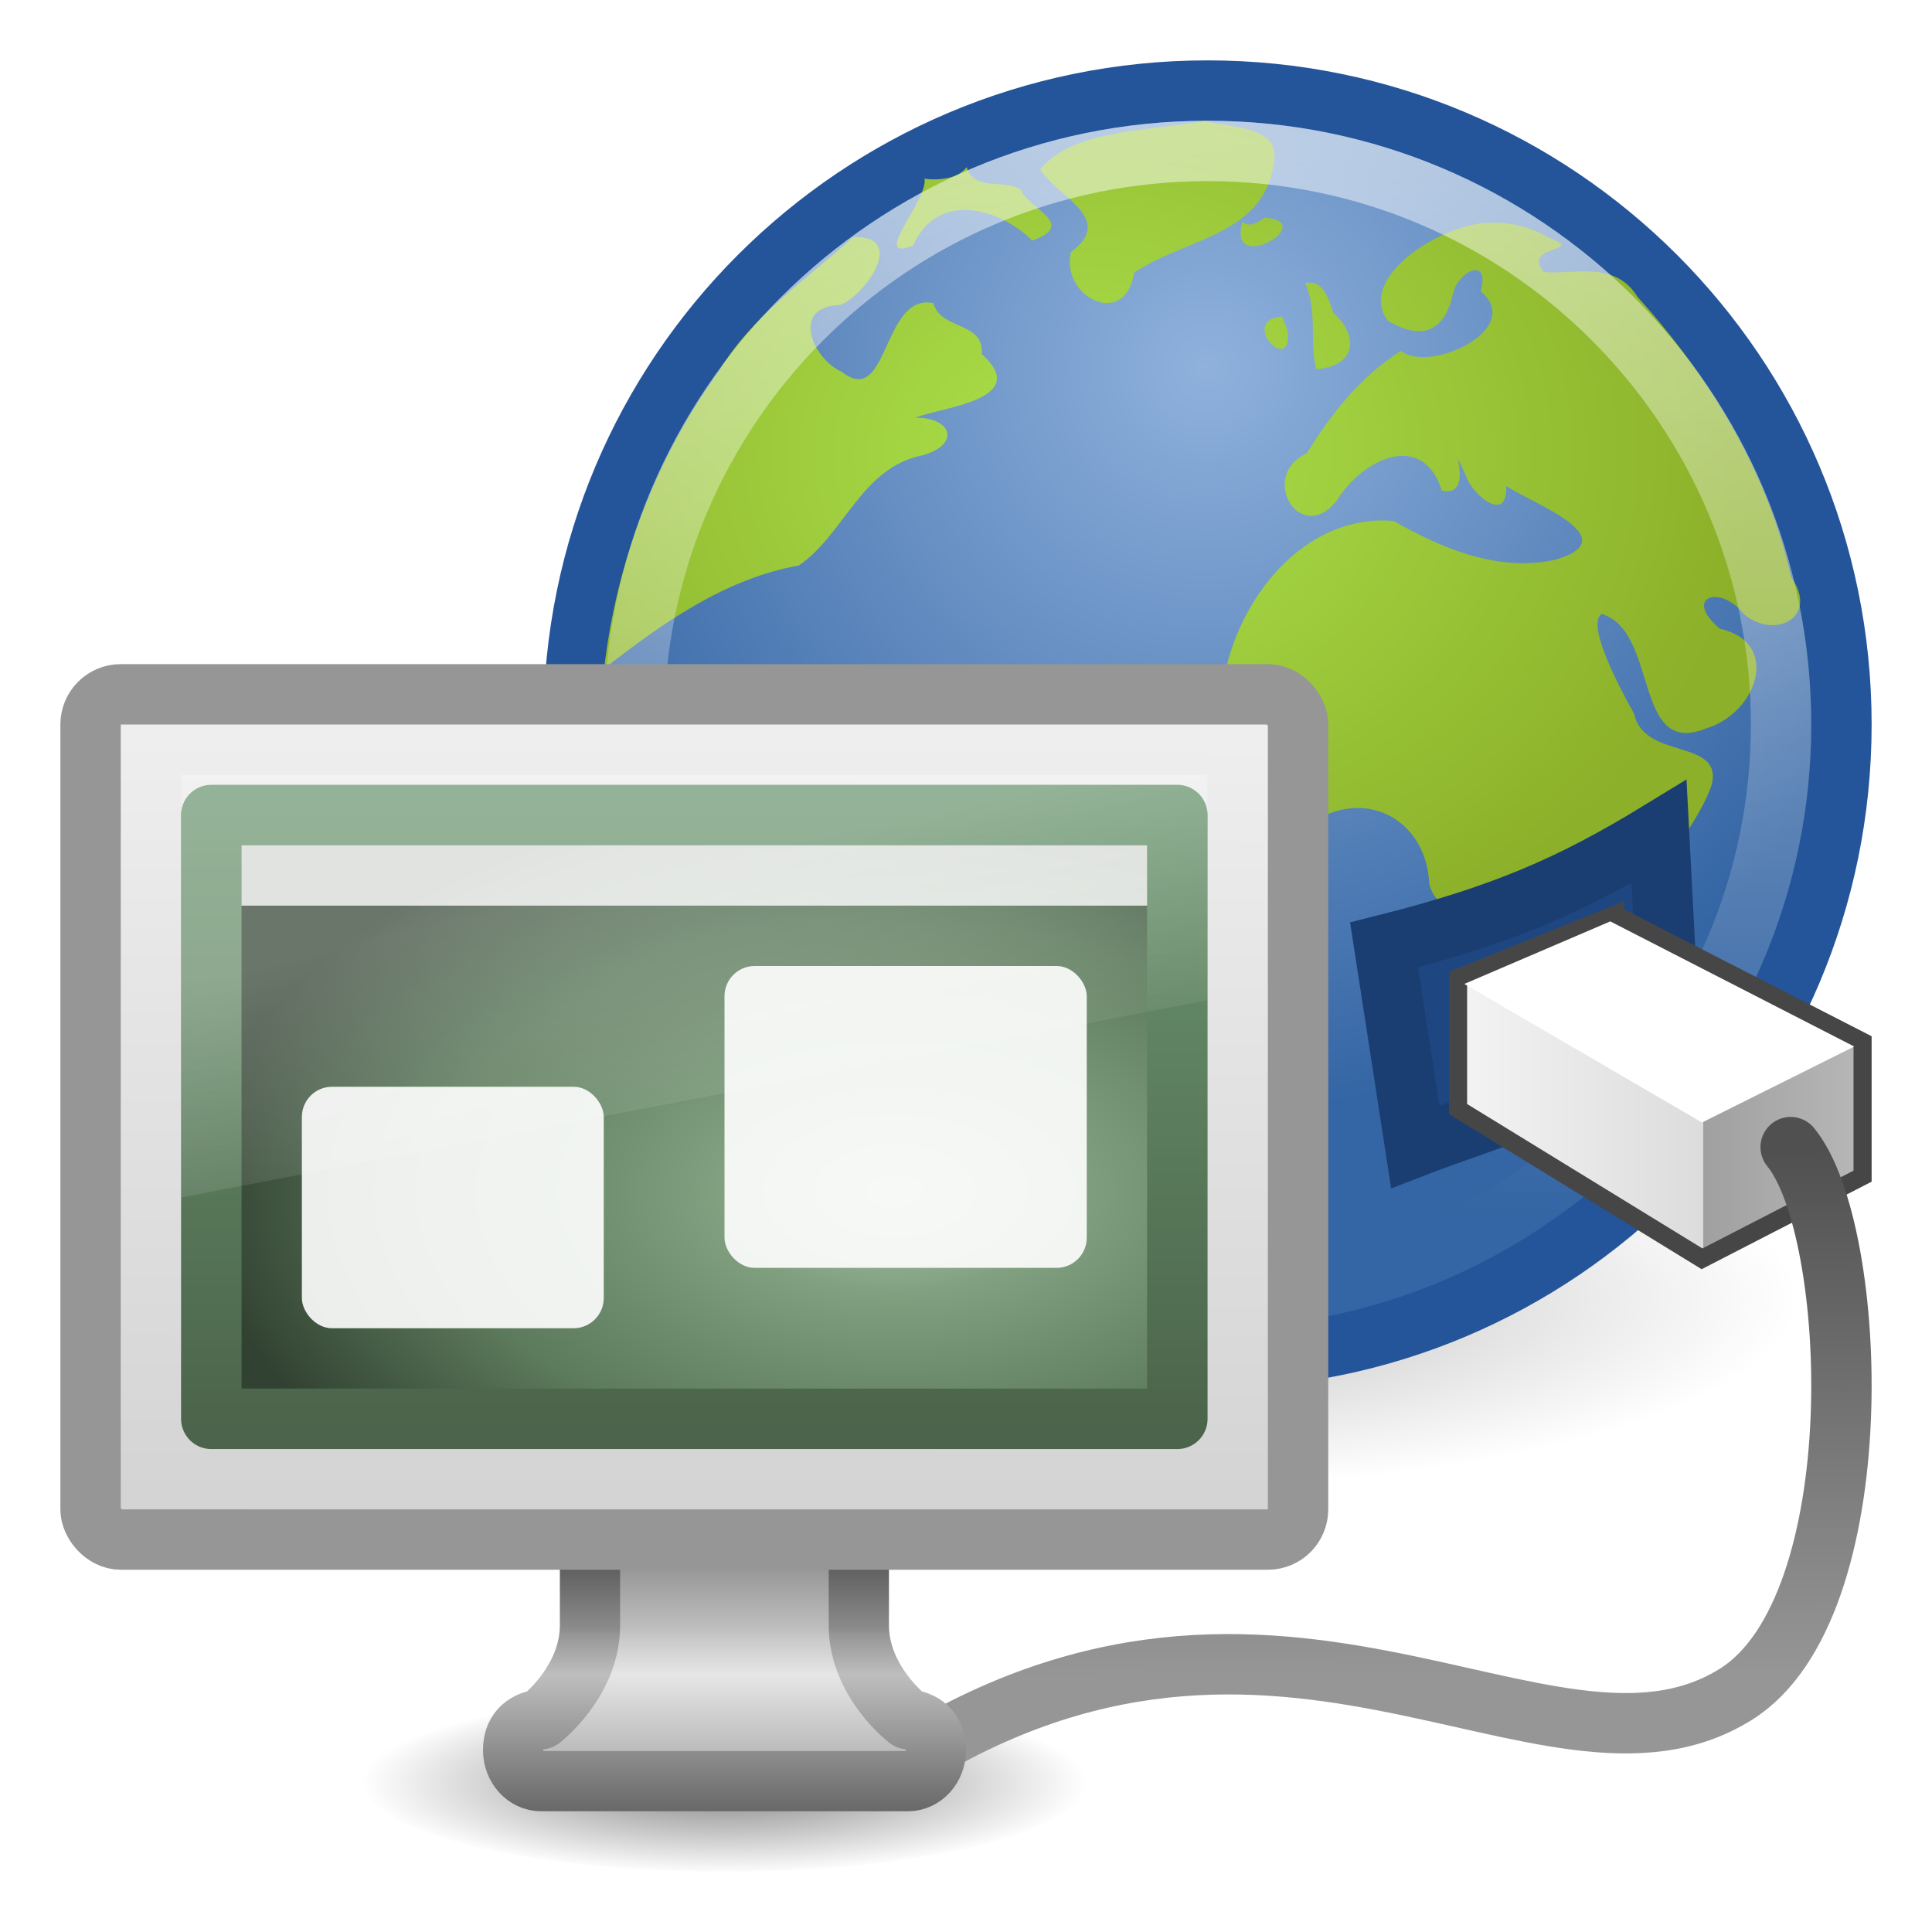 <?xml version="1.0" encoding="UTF-8"?>
<!-- Created with Inkscape (http://www.inkscape.org/) -->
<svg id="svg7324" width="32" height="32" version="1.1" xmlns="http://www.w3.org/2000/svg" xmlns:cc="http://creativecommons.org/ns#" xmlns:dc="http://purl.org/dc/elements/1.1/" xmlns:rdf="http://www.w3.org/1999/02/22-rdf-syntax-ns#" xmlns:xlink="http://www.w3.org/1999/xlink">
 <defs id="defs7326">
  <filter id="filter14190" color-interpolation-filters="sRGB">
   <feGaussianBlur id="feGaussianBlur14192" stdDeviation="0.789"/>
  </filter>
  <linearGradient id="linearGradient10691">
   <stop id="stop10693" offset="0"/>
   <stop id="stop10695" style="stop-opacity:0" offset="1"/>
  </linearGradient>
  <radialGradient id="radialGradient4496" cx="26.443" cy="11.03" r="15.5" gradientTransform="matrix(1.013 -.012 .01 .812 -.154 3.738)" gradientUnits="userSpaceOnUse">
   <stop id="stop8920" style="stop-color:#abe14b" offset="0"/>
   <stop id="stop8922" style="stop-color:#8cb029" offset="1"/>
  </radialGradient>
  <linearGradient id="linearGradient2915" x1="12.938" x2="15.25" y1="8.438" y2="19.812" gradientTransform="matrix(.405 0 0 .467 1.786 11.434)" gradientUnits="userSpaceOnUse">
   <stop id="stop6594" style="stop-color:#fff;stop-opacity:.275" offset="0"/>
   <stop id="stop6596" style="stop-color:#fff;stop-opacity:0" offset="1"/>
  </linearGradient>
  <linearGradient id="linearGradient2931" x1="20.147" x2="20.104" y1="-0" y2="31.983" gradientTransform="matrix(.426 0 0 .452 1.27 11.267)" gradientUnits="userSpaceOnUse">
   <stop id="stop6546" style="stop-color:#f0f0f0" offset="0"/>
   <stop id="stop6548" style="stop-color:#d2d2d2" offset="1"/>
  </linearGradient>
  <linearGradient id="linearGradient2937" x1="321.58" x2="321.58" y1="86.05" y2="96.245" gradientTransform="matrix(.41 0 0 .513 -119.32 -18.968)" gradientUnits="userSpaceOnUse">
   <stop id="stop3271" style="stop-color:#787878" offset="0"/>
   <stop id="stop3273" style="stop-color:#bebebe" offset=".344"/>
   <stop id="stop3275" style="stop-color:#c8c8c8" offset=".373"/>
   <stop id="stop3277" style="stop-color:#e6e6e6" offset=".49"/>
   <stop id="stop3279" style="stop-color:#8c8c8c" offset="1"/>
  </linearGradient>
  <linearGradient id="linearGradient2939" x1="22.452" x2="22.452" y1="30.05" y2="40.186" gradientTransform="matrix(.412 0 0 .513 2.116 9.757)" gradientUnits="userSpaceOnUse">
   <stop id="stop3259" style="stop-color:#3c3c3c" offset="0"/>
   <stop id="stop3261" style="stop-color:#8c8c8c" offset=".348"/>
   <stop id="stop3263" style="stop-color:#969696" offset=".366"/>
   <stop id="stop3265" style="stop-color:#bebebe" offset=".494"/>
   <stop id="stop3267" style="stop-color:#5a5a5a" offset="1"/>
  </linearGradient>
  <linearGradient id="linearGradient2951" x1="46.224" x2="46.164" y1="41.508" y2="29.439" gradientTransform="matrix(.679 0 0 .719 -.432 -2.13)" gradientUnits="userSpaceOnUse">
   <stop id="stop3698" style="stop-color:#969696" offset="0"/>
   <stop id="stop3700" style="stop-color:#505050" offset="1"/>
  </linearGradient>
  <linearGradient id="linearGradient2954" x1="136.31" x2="147.19" y1="29.457" y2="29.457" gradientTransform="matrix(.714 0 0 .743 -73.436 -3.131)" gradientUnits="userSpaceOnUse">
   <stop id="stop3857" style="stop-color:#f5f5f5" offset="0"/>
   <stop id="stop3859" style="stop-color:#dcdcdc" offset=".556"/>
   <stop id="stop3861" style="stop-color:#a0a0a0" offset=".556"/>
   <stop id="stop3863" style="stop-color:#bebebe" offset="1"/>
  </linearGradient>
  <linearGradient id="linearGradient2963" x1="29.5" x2="29.5" y1="-1.773" y2="31.525" gradientTransform="matrix(.633 0 0 .633 1.317 .283)" gradientUnits="userSpaceOnUse">
   <stop id="stop6604" style="stop-color:#fff" offset="0"/>
   <stop id="stop6606" style="stop-color:#fff;stop-opacity:0" offset="1"/>
  </linearGradient>
  <radialGradient id="radialGradient2968" cx="6.703" cy="73.616" r="7.228" gradientTransform="matrix(.83 0 0 .208 6.436 14.224)" gradientUnits="userSpaceOnUse" xlink:href="#linearGradient10691"/>
  <radialGradient id="radialGradient2971" cx="62.2" cy="-8.726" r="9.755" gradientTransform="matrix(1.273 0 0 1.273 -59.199 17.194)" gradientUnits="userSpaceOnUse">
   <stop id="stop8649" style="stop-color:#8fb1dc" offset="0"/>
   <stop id="stop8651" style="stop-color:#3465a4" offset="1"/>
  </radialGradient>
  <radialGradient id="radialGradient2974" cx="16.537" cy="31.564" r="16.336" gradientUnits="userSpaceOnUse" xlink:href="#linearGradient10691"/>
  <radialGradient id="radialGradient3040" cx="26.617" cy="-2.064" r="23" gradientTransform="matrix(0 -.29 .501 0 15.856 27.443)" gradientUnits="userSpaceOnUse">
   <stop id="stop2749" style="stop-color:#b0c2b0" offset="0"/>
   <stop id="stop2751" style="stop-color:#7f9f7f" offset=".262"/>
   <stop id="stop2829" style="stop-color:#5c7a5c" offset=".661"/>
   <stop id="stop2831" style="stop-color:#324232" offset="1"/>
  </radialGradient>
  <linearGradient id="linearGradient3042" x1="10.014" x2="10.014" y1="44.96" y2="2.877" gradientTransform="matrix(.343 0 0 .246 3.321 12.675)" gradientUnits="userSpaceOnUse">
   <stop id="stop2759" style="stop-color:#4b644b" offset="0"/>
   <stop id="stop2761" style="stop-color:#6b956f" offset="1"/>
  </linearGradient>
 </defs>
 <path id="path7005" transform="matrix(.658 0 0 .192 8.114 15.441)" d="m32.872 31.564a16.336 16.336 0 1 1-32.671 0 16.336 16.336 0 1 1 32.671 0z" style="fill:url(#radialGradient2974);filter:url(#filter14190);opacity:.5"/>
 <path id="path6495" d="m30.5 12c0 5.799-4.701 10.5-10.5 10.5-5.799 0-10.5-4.701-10.5-10.5 0-5.799 4.701-10.5 10.5-10.5 5.798 0 10.5 4.701 10.5 10.5z" style="fill:url(#radialGradient2971);stroke:#24549a"/>
 <path id="path2589" d="m18 29.5c0 0.828-2.686 1.5-6 1.5-3.314 0-6-0.672-6-1.5s2.686-1.5 6-1.5c3.314 0 6 0.672 6 1.5z" style="fill:url(#radialGradient2968);opacity:.5"/>
 <g id="g7013" transform="matrix(.713 0 0 .72 -1.137 -1.403)">
  <path id="path7015" d="m29.589 4.728c-1.242 0.244-3.044 0.168-3.831 1.117 0.389 0.627 1.769 1.129 0.715 1.905-0.246 1.022 1.255 1.789 1.468 0.472 1.167-0.795 3.075-0.848 3.255-2.602 0.119-0.781-1.112-0.737-1.605-0.892zm0.867 2.319c-0.366 1.283 1.811 0.004 0.523-0.09-0.149 0.096-0.35 0.247-0.523 0.09zm-6.407-1.255c-0.253 0.377-1.054 0.275-0.978 0.258 0.099 0.5-1.288 1.935-0.266 1.551 0.575-1.284 2.015-0.86 2.771-0.117 1.06-0.387-0.089-0.721-0.281-1.184-0.391-0.231-1.075 0.052-1.246-0.508zm12.254 1.282c-1.104-0.062-3.222 1.228-2.474 2.249 0.829 0.493 1.336 0.223 1.527-0.644 0.126-0.5 0.855-0.844 0.637-0.03 1.039 0.867-1.189 1.9-1.856 1.37-0.962 0.615-1.616 1.45-2.186 2.357-1.139 0.52-0.141 2.171 0.709 1.071 0.586-0.938 1.989-1.609 2.429-0.21 0.833 0.171 0.067-1.408 0.563-0.331 0.148 0.425 0.966 1.11 0.932 0.223 0.583 0.387 2.82 1.195 1.163 1.69-1.323 0.304-2.647-0.248-3.777-0.886-2.094-0.177-3.643 1.826-3.952 3.686-0.266 1.325 0.568 3.544 2.247 3.135 1.266-0.636 2.479 0.191 2.531 1.524 0.203 0.797 1.113 0.631 1.715 0.906 1.125 0.331 2.25 0.662 3.375 0.993-0.627-1.585 0.972-2.793 1.468-4.159 0.289-1.1-1.571-0.567-1.8-1.653-0.339-0.592-1.126-2.076-0.748-2.293 1.335 0.414 0.716 3.33 2.429 2.631 1.173-0.35 1.747-1.966 0.315-2.291-0.872-0.718-0.004-1.042 0.552-0.338 0.72 0.604 1.759 0.068 1.103-0.844-0.549-2.419-1.901-4.622-3.569-6.451-0.535-0.858-1.501-0.499-2.186-0.574-0.51-0.644 1.029-0.449 0.121-0.789-0.38-0.225-0.822-0.348-1.266-0.343zm-14.884 0.327c-1.092 0.975-2.342 1.804-3.117 3.075-1.473 2.006-2.386 4.397-2.674 6.854 1.35-1.041 2.804-2.068 4.526-2.373 1.029-0.706 1.413-2.131 2.717-2.5 1.04-0.196 0.914-0.906-0.016-0.899 0.619-0.248 2.724-0.41 1.546-1.465 0.059-0.759-0.95-0.54-1.124-1.172-1.194-0.238-1.034 2.432-2.123 1.584-0.67-0.288-1.22-1.499-0.044-1.541 0.566-0.204 1.579-1.598 0.31-1.562zm10.491 1.064c0.306 0.614 0.093 1.465 0.268 1.978 0.913-0.078 1.004-0.749 0.39-1.297-0.103-0.291-0.226-0.789-0.657-0.681zm-0.532 0.764c-1.048 0.088 0.272 1.422 0.125 0.305l-0.059-0.14-0.067-0.165z" style="fill:url(#radialGradient4496)"/>
 </g>
 <path id="path6495-2" d="m29.5 12c0 5.247-4.254 9.5-9.5 9.5-5.247 0-9.5-4.253-9.5-9.5 0-5.247 4.253-9.5 9.5-9.5 5.246 0 9.5 4.253 9.5 9.5z" style="fill:none;opacity:.6;stroke:url(#linearGradient2963)"/>
 <path id="path7111" d="m27.647 17.031c-1.169 0.991-3.101 1.534-4.206 1.962l-0.516-3.342c1.968-0.495 3.101-0.989 4.553-1.876l0.169 3.256z" style="fill-rule:evenodd;fill:#1e4782;stroke-width:1px;stroke:#1a3e72"/>
 <path id="path8110" d="m26.746 15.15-2.596 1.05v2.17l4.041 2.48 2.659-1.369v-2.226l-4.104-2.104z" style="fill-rule:evenodd;fill:url(#linearGradient2954);stroke-width:.3;stroke:#464646"/>
 <path id="path7035" d="m29.659 19c1.13 1.374 1.383 7.629-0.906 9.062-3.149 1.972-7.753-3.062-14.253 1.438" style="fill:none;stroke-linecap:round;stroke:url(#linearGradient2951)"/>
 <path id="path8108" d="m30.712 17.334-4.041-2.073-2.417 1.036 3.937 2.295 2.521-1.258z" style="fill-rule:evenodd;fill:#fff"/>
 <path id="path4675" d="m9.772 23.346v3.59c-0.009 0.924-0.811 1.539-0.811 1.539-0.308 0.045-0.462 0.229-0.462 0.513 0 0.284 0.208 0.513 0.462 0.513h6.078c0.254 0 0.462-0.229 0.462-0.513 0-0.284-0.153-0.468-0.462-0.513 0 0-0.805-0.614-0.814-1.539v-3.59h-4.453z" style="enable-background:new;fill:url(#linearGradient2937);stroke-dashoffset:.5;stroke-linecap:round;stroke-linejoin:round;stroke-width:.998;stroke:url(#linearGradient2939)"/>
 <rect id="rect2722" x="1.5" y="11.5" width="20" height="14" rx=".5" ry=".5" style="fill:url(#linearGradient2931);stroke-dashoffset:.5;stroke-linecap:round;stroke-linejoin:round;stroke:#969696"/>
 <rect id="rect2716" x="3.5" y="13.5" width="16" height="10" style="color:#000000;fill-rule:evenodd;fill:url(#radialGradient3040);stroke-linecap:round;stroke-linejoin:round;stroke-width:1.002;stroke:url(#linearGradient3042)"/>
 <rect id="rect4934" x="4" y="14" width="15" height="1" style="fill:#fff;opacity:.8"/>
 <rect id="rect4936" x="5" y="18" width="5" height="4" rx=".5" ry=".5" style="fill:#fff;opacity:.9"/>
 <rect id="rect4936-2" x="12" y="16" width="6" height="5" rx=".5" ry=".5" style="fill:#fff;opacity:.9"/>
 <path id="rect6588" d="m3 12.834h17v3.733l-17 3.267v-7z" style="fill:url(#linearGradient2915)"/>
</svg>
